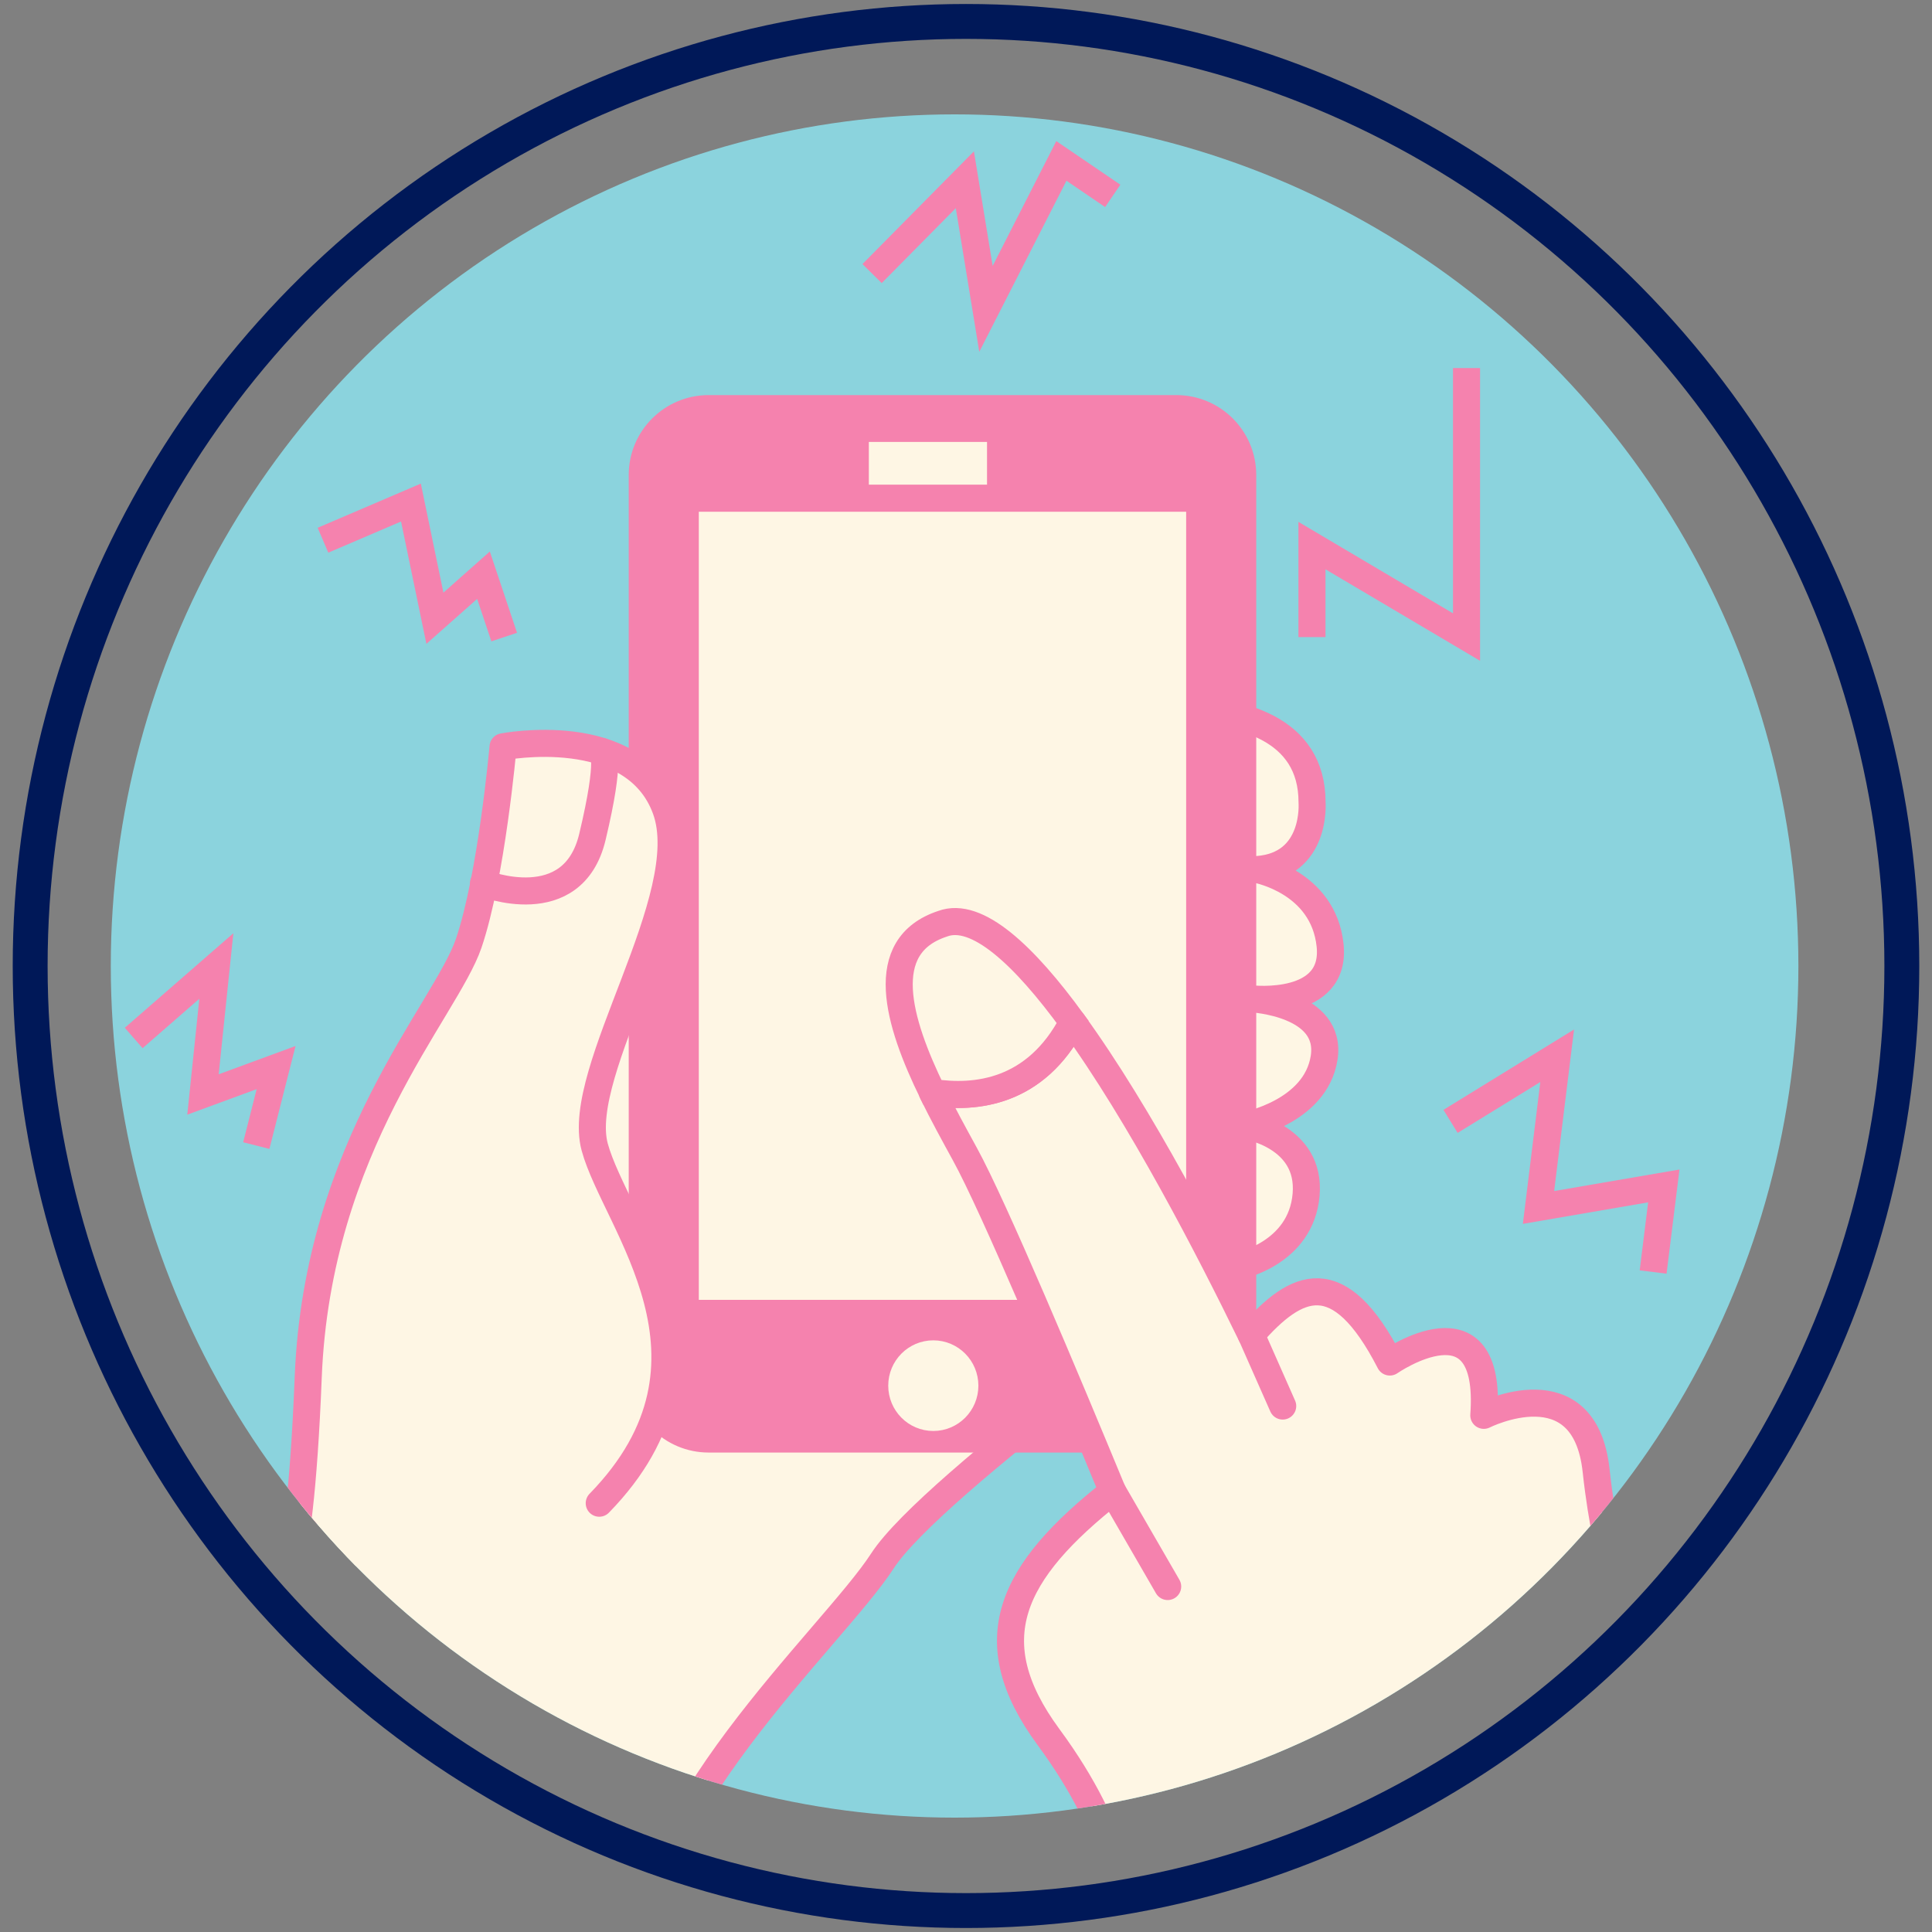 <?xml version="1.0" encoding="utf-8"?>
<!-- Generator: Adobe Illustrator 25.4.1, SVG Export Plug-In . SVG Version: 6.00 Build 0)  -->
<svg version="1.1" id="Capa_1" xmlns="http://www.w3.org/2000/svg" xmlns:xlink="http://www.w3.org/1999/xlink" x="0px" y="0px"
	 viewBox="0 0 237 237" style="enable-background:new 0 0 237 237;" xml:space="preserve">
<rect x="0" y="0" width="237" height="237" fill="#808080" stroke="none"/>
<style type="text/css">
	.st0{clip-path:url(#SVGID_00000114785685286279165390000011967506314333489577_);fill:#8BD3DD;}
	.st1{clip-path:url(#SVGID_00000114785685286279165390000011967506314333489577_);fill:#F582AE;}
	.st2{clip-path:url(#SVGID_00000114785685286279165390000011967506314333489577_);}
	.st3{fill:none;stroke:#F582AE;stroke-width:5.884;stroke-miterlimit:10;}
	.st4{fill:none;stroke:#F582AE;stroke-width:6.864;stroke-miterlimit:10;}
	.st5{fill:#FEF6E4;enable-background:new    ;}
	.st6{fill:none;stroke:#8BD3DD;stroke-width:7.798;stroke-miterlimit:10;}
	.st7{fill:#FEF6E4;stroke:#8BD3DD;stroke-width:7.798;stroke-miterlimit:10;}
	.st8{fill:#F582AE;}
	.st9{fill:none;stroke:#F582AE;stroke-width:2.599;stroke-miterlimit:10;}
	.st10{fill:#8BD3DD;stroke:#F582AE;stroke-width:4.505;stroke-linecap:round;stroke-linejoin:round;stroke-miterlimit:10;}
	.st11{fill:#8BD3DD;stroke:#F582AE;stroke-width:4.13;stroke-linecap:round;stroke-linejoin:round;stroke-miterlimit:10;}
	.st12{fill:none;stroke:#001858;stroke-width:4.242;stroke-miterlimit:10;}
	.st13{clip-path:url(#SVGID_00000000204361390376677740000013981947848774565551_);fill:#F582AE;}
	
		.st14{clip-path:url(#SVGID_00000000204361390376677740000013981947848774565551_);fill:#FEF6E4;stroke:#8BD3DD;stroke-width:3.86;stroke-miterlimit:10;}
	
		.st15{clip-path:url(#SVGID_00000000204361390376677740000013981947848774565551_);fill:none;stroke:#8BD3DD;stroke-width:3.86;stroke-miterlimit:10;}
	
		.st16{clip-path:url(#SVGID_00000000204361390376677740000013981947848774565551_);fill:none;stroke:#8BD3DD;stroke-width:1.93;stroke-miterlimit:10;}
	
		.st17{clip-path:url(#SVGID_00000000204361390376677740000013981947848774565551_);fill:#F3D2C1;stroke:#F3D2C1;stroke-width:1.93;stroke-miterlimit:10;}
	
		.st18{clip-path:url(#SVGID_00000000204361390376677740000013981947848774565551_);fill:none;stroke:#8BD3DD;stroke-width:10.658;stroke-miterlimit:10;}
	
		.st19{clip-path:url(#SVGID_00000000204361390376677740000013981947848774565551_);fill:none;stroke:#8BD3DD;stroke-width:7.898;stroke-miterlimit:10;}
	
		.st20{clip-path:url(#SVGID_00000000204361390376677740000013981947848774565551_);fill:none;stroke:#8BD3DD;stroke-width:5.79;stroke-miterlimit:10;}
	
		.st21{clip-path:url(#SVGID_00000000204361390376677740000013981947848774565551_);fill:none;stroke:#F582AE;stroke-width:1.924;stroke-miterlimit:10;}
	
		.st22{clip-path:url(#SVGID_00000000204361390376677740000013981947848774565551_);fill:none;stroke:#F582AE;stroke-width:1.93;stroke-miterlimit:10;}
	
		.st23{clip-path:url(#SVGID_00000000204361390376677740000013981947848774565551_);fill:#F582AE;stroke:#F582AE;stroke-width:1.93;stroke-miterlimit:10;}
	
		.st24{clip-path:url(#SVGID_00000000204361390376677740000013981947848774565551_);fill:none;stroke:#F582AE;stroke-width:2.207;stroke-miterlimit:10;}
	.st25{fill:none;stroke:#001858;stroke-width:4.281;stroke-miterlimit:10;}
	.st26{clip-path:url(#SVGID_00000173850483065556747950000004223246093967753401_);fill:#8BD3DD;}
	.st27{clip-path:url(#SVGID_00000173850483065556747950000004223246093967753401_);}
	.st28{fill:#FEF6E4;stroke:#F582AE;stroke-width:3.319;stroke-linecap:round;stroke-linejoin:round;stroke-miterlimit:10;}
	.st29{fill:#F582AE;stroke:#F582AE;stroke-width:4.449;stroke-miterlimit:10;}
	.st30{fill:#FEF6E4;stroke:#F582AE;stroke-width:3.727;stroke-miterlimit:10;}
	.st31{fill:#FEF6E4;stroke:#FEF6E4;stroke-width:3.319;stroke-miterlimit:10;}
	.st32{fill:#FEF6E4;stroke:#F582AE;stroke-width:3.319;stroke-miterlimit:10;}
	.st33{fill:none;stroke:#F582AE;stroke-width:3.319;stroke-linecap:round;stroke-linejoin:round;stroke-miterlimit:10;}
	
		.st34{clip-path:url(#SVGID_00000173850483065556747950000004223246093967753401_);fill:none;stroke:#F582AE;stroke-width:3.319;stroke-miterlimit:10;}
	.st35{clip-path:url(#SVGID_00000078752792724401982260000013316939797095274905_);fill:#F582AE;}
	.st36{clip-path:url(#SVGID_00000078752792724401982260000013316939797095274905_);}
	.st37{fill:#8BD3DD;}
	.st38{fill:#FEF6E4;}
	.st39{fill:#F3D2C1;}
	.st40{fill:#001858;}
</style>
<g>
	<g>
		<defs>
			<ellipse id="SVGID_00000116935366672576422810000010818662414548467608_" cx="117.1" cy="118.5" rx="103.51" ry="104.47"/>
		</defs>
		<clipPath id="SVGID_00000057840832695843624270000010127042602506512562_">
			<use xlink:href="#SVGID_00000116935366672576422810000010818662414548467608_"  style="overflow:visible;"/>
		</clipPath>
		
			<ellipse style="clip-path:url(#SVGID_00000057840832695843624270000010127042602506512562_);fill:#8BD3DD;" cx="117.1" cy="118.5" rx="103.51" ry="104.47"/>
		<g style="clip-path:url(#SVGID_00000057840832695843624270000010127042602506512562_);">
			<path class="st28" d="M72.67,113.32l53.42-24.27c0,0,34.86-8.8,34.86,9.36c0,0,0.63,7.73-6.75,8.26c0,0,8.12,1.49,8.96,9.26
				c0.84,7.77-9.59,6.6-9.59,6.6s9.91,0.53,8.86,7.24c-1.05,6.7-9.7,8.3-9.7,8.3s8.12,1.22,7.49,8.49s-8.33,8.75-8.33,8.75
				s-37.61,26.82-43.65,36.18c-6.05,9.36-31.49,32.07-28.89,49.94l-45.48-46.82l25.44-60.35L72.67,113.32z"/>
			<path class="st29" d="M144.3,175.96H86.93c-4.19,0-7.58-3.4-7.58-7.58V58.27c0-4.19,3.4-7.58,7.58-7.58h57.37
				c4.19,0,7.58,3.4,7.58,7.58v110.1C151.89,172.56,148.49,175.96,144.3,175.96z"/>
			<rect x="83.86" y="60.91" class="st30" width="63.51" height="100.41"/>
			<rect x="108.24" y="55.87" class="st31" width="11.18" height="1.92"/>
			<ellipse class="st31" cx="114.49" cy="169.98" rx="3.87" ry="3.9"/>
			<path class="st28" d="M200.32,198.88l-18.85,34.61l-44.42,15.6l0.56-15.6c0,0,0-8.22-9-20.42c-8.72-11.85-4.66-20.24,7.88-30.11
				c-5.77-13.95-14.59-34.96-18.14-41.41c-1.27-2.32-2.69-4.9-3.98-7.54c5.27,0.82,12.69,0.07,17.21-8.64
				c8.29,11.39,16.88,28.06,21.9,38.38c5.58-6.39,10.77-8.8,17.01,3.33c0,0,12.65-8.79,11.53,6.54c0,0,12.37-6.25,13.78,6.8
				C197.22,193.48,200.32,198.88,200.32,198.88z"/>
			<path class="st32" d="M131.59,125.37c-4.53,8.7-11.94,9.45-17.21,8.64c-4.23-8.67-7-17.97,1.24-20.69
				C119.83,111.74,125.64,117.19,131.59,125.37z"/>
			<line class="st28" x1="143.24" y1="194.62" x2="136.5" y2="182.96"/>
			<line class="st28" x1="157.35" y1="172.48" x2="153.49" y2="163.75"/>
			<path class="st28" d="M33.87,194.62c0,0,2.81,2.84,3.94-25.68s16.87-44.98,19.68-53.21c2.81-8.23,4.22-24.12,4.22-24.12
				s16.03-3.12,19.96,7.66s-11.25,32.07-8.72,41.43c2.53,9.36,17.71,26.11,0.56,43.7"/>
			<path class="st33" d="M59.31,108.35c0,0,10.96,4.37,13.36-5.68s1.21-10.48,1.21-10.48"/>
		</g>
		
			<polyline style="clip-path:url(#SVGID_00000057840832695843624270000010127042602506512562_);fill:none;stroke:#F582AE;stroke-width:3.319;stroke-miterlimit:10;" points="
			160.94,78.15 160.94,66.93 179.9,78.15 179.9,45.15 		"/>
		
			<polyline style="clip-path:url(#SVGID_00000057840832695843624270000010127042602506512562_);fill:none;stroke:#F582AE;stroke-width:3.319;stroke-miterlimit:10;" points="
			61.85,78.15 59.31,70.56 53.35,75.84 50.41,61.65 39.62,66.27 		"/>
		
			<polyline style="clip-path:url(#SVGID_00000057840832695843624270000010127042602506512562_);fill:none;stroke:#F582AE;stroke-width:3.319;stroke-miterlimit:10;" points="
			16.4,127.33 26.54,118.5 24.9,134.26 33.87,130.96 31.44,140.53 		"/>
		
			<polyline style="clip-path:url(#SVGID_00000057840832695843624270000010127042602506512562_);fill:none;stroke:#F582AE;stroke-width:3.319;stroke-miterlimit:10;" points="
			177.94,137.56 191.02,129.51 188.73,148.12 204.1,145.48 202.79,156.04 		"/>
		
			<polyline style="clip-path:url(#SVGID_00000057840832695843624270000010127042602506512562_);fill:none;stroke:#F582AE;stroke-width:3.319;stroke-miterlimit:10;" points="
			106.98,33.56 118.36,22.05 120.95,37.89 130.2,19.74 136.5,24.03 		"/>
	</g>
	<ellipse class="st25" cx="118.5" cy="118.5" rx="114.8" ry="115.87"/>
</g>
</svg>

